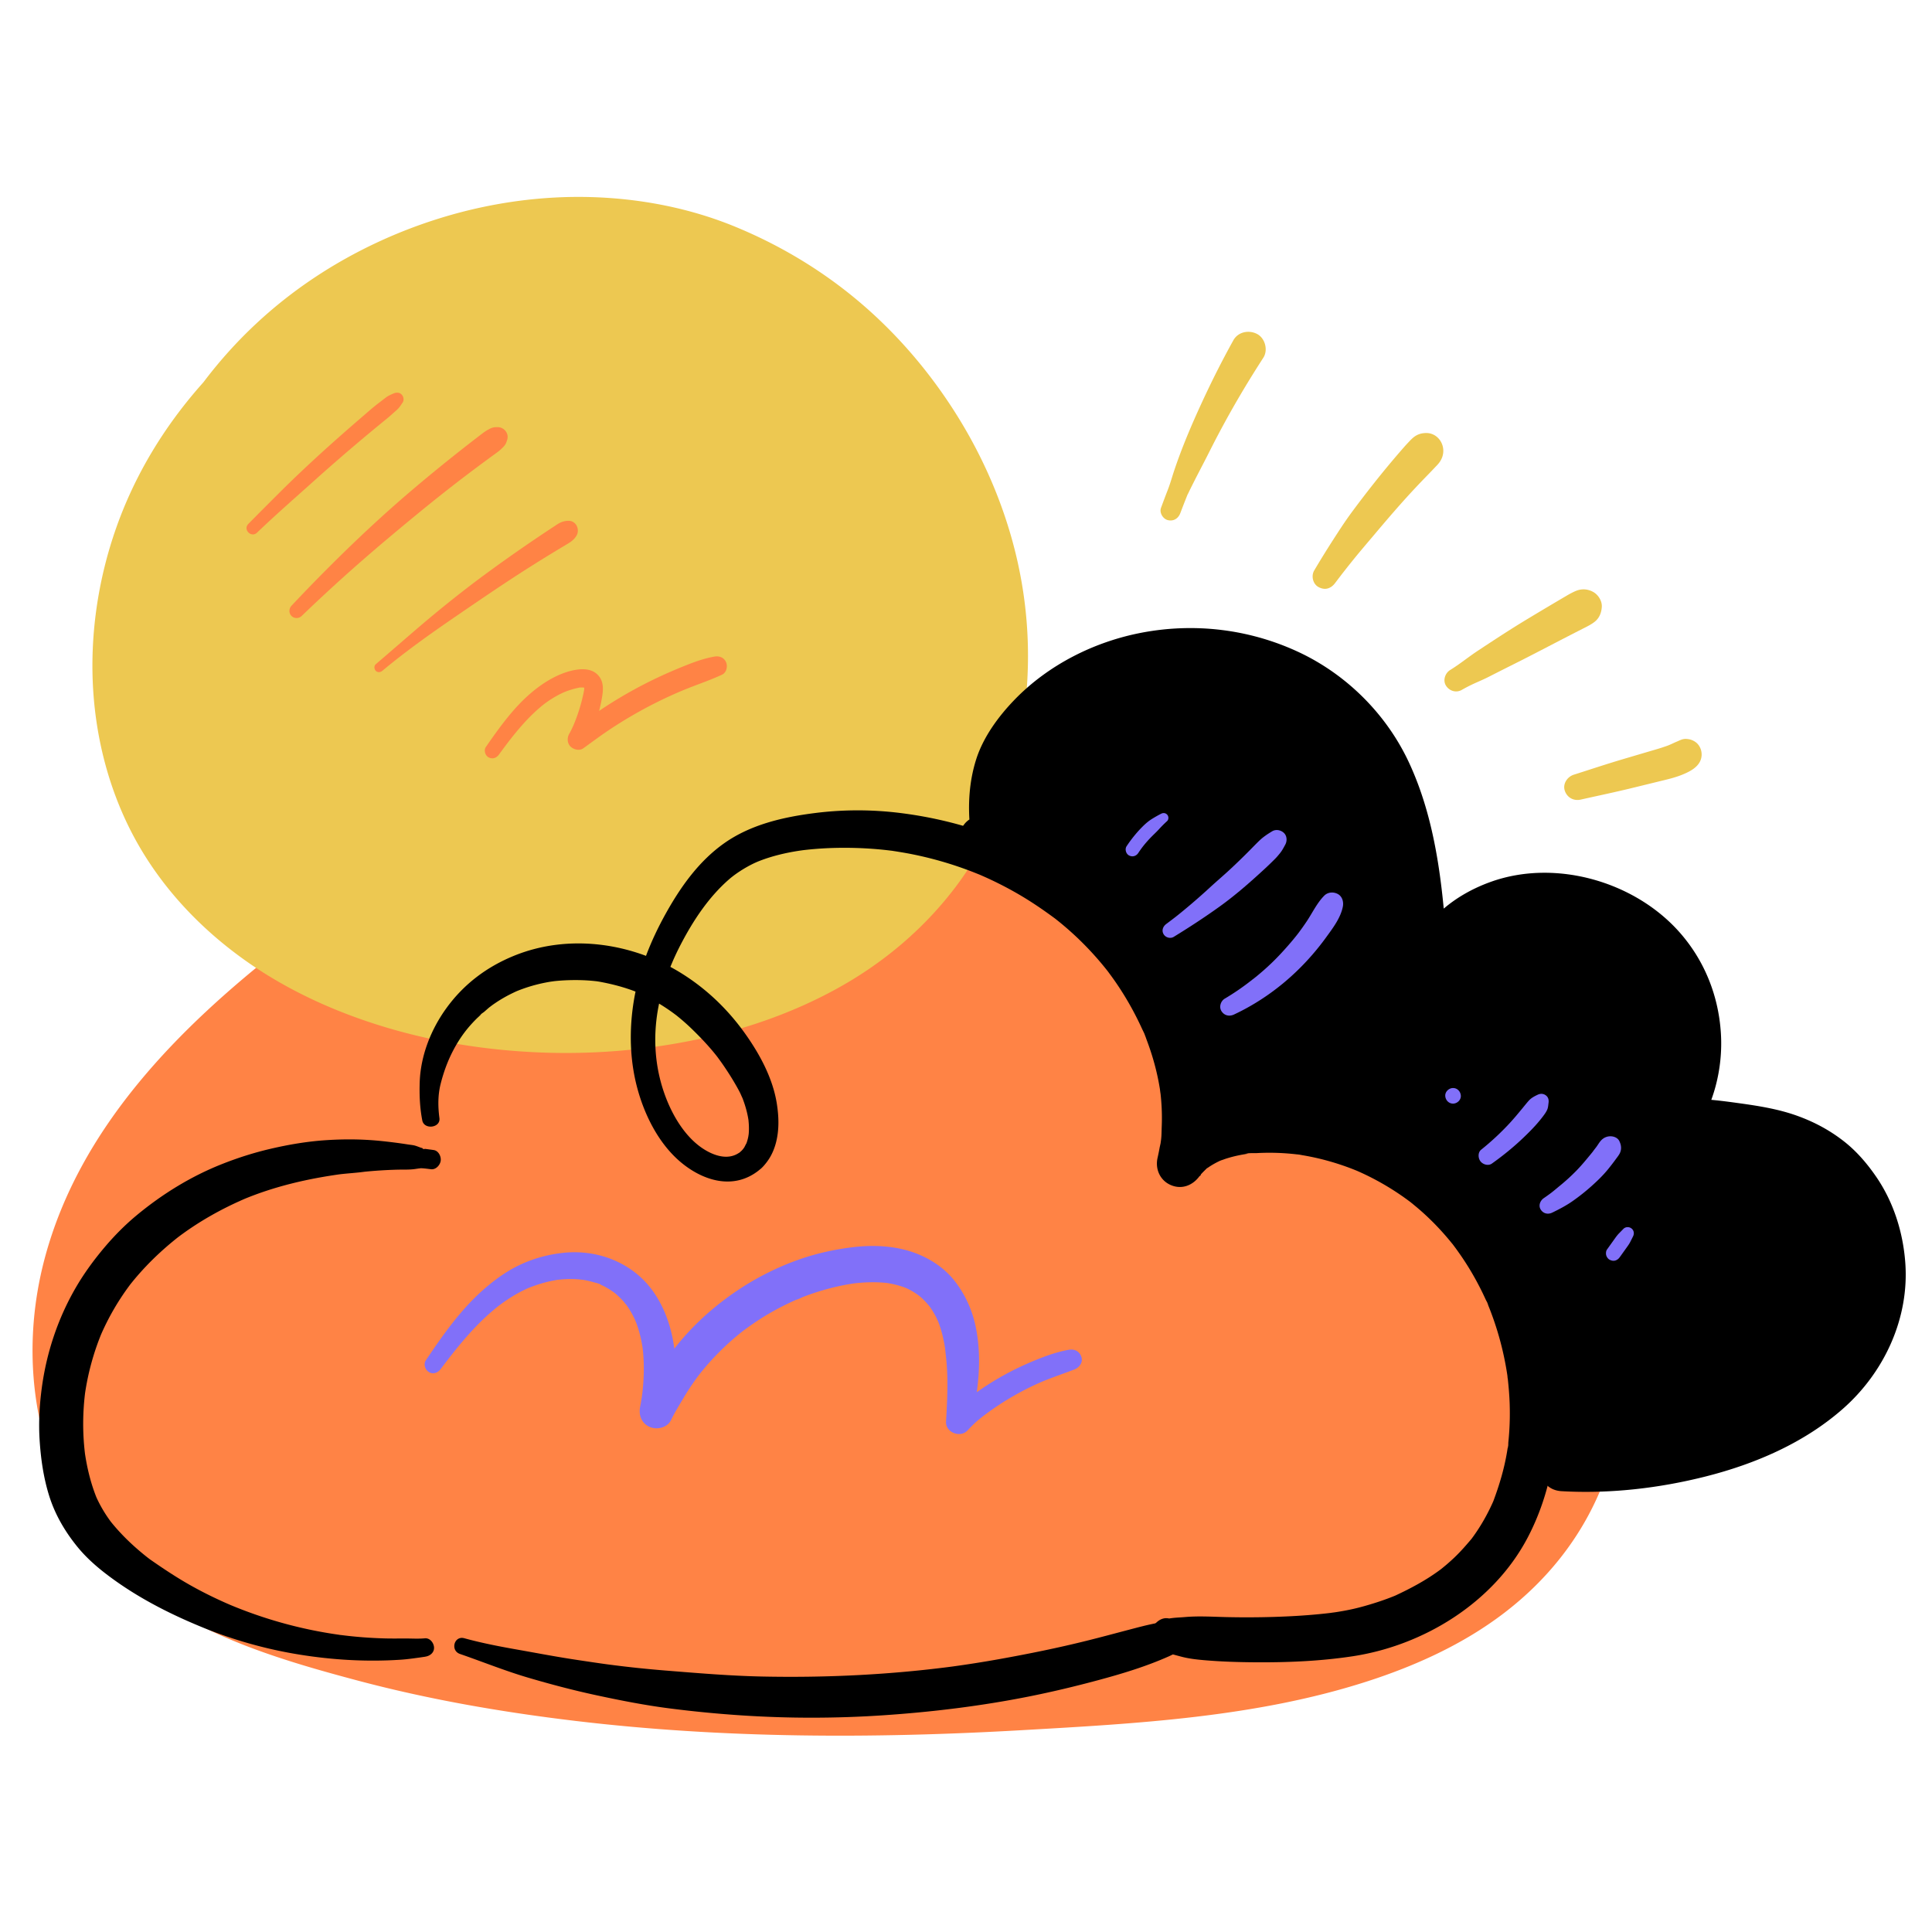 <?xml version="1.0" encoding="UTF-8"?><svg xmlns="http://www.w3.org/2000/svg" data-name="ARTWORK" viewBox="0 0 1000 1000"><g fill="#ff8345"><path d="M523.884 396.485C363.105 364.94 207.246 432.179 94.68 546.765c-34.505 35.124-61.125 79.552-68.037 128.302s7.99 101.765 44.633 134.653c23.395 20.998 53.594 32.647 83.61 41.989 140.464 43.714 297.452 42.033 442.673 29.097 86.263-7.684 197.676-30.853 226.586-126.767 6.662-22.103 7.42-45.489 8.128-68.563.673-21.901 1.289-44.254-5.021-65.236-12.328-40.991-48.547-69.671-83.968-93.704-53.293-36.158-113.595-69.239-177.909-65.871"/><path d="M525.021 392.363c-66.417-15.79-135.231-12.59-200.818 5.706-64.837 18.086-124.875 50.538-177.817 91.829C92.692 531.775 41.351 583.37 23.227 651.011c-8.658 32.311-8.76 66.91 1.225 98.947 10.154 32.578 30.223 60.571 58.67 79.569 30.213 20.178 66.699 30.906 101.478 40.187 37.144 9.912 75.106 16.478 113.259 21.031 76.559 9.136 153.984 9.185 230.874 4.803 59.667-3.401 121.254-6.719 178.555-25.142 25.292-8.132 50.015-19.308 71.209-35.502 22.089-16.878 39.383-38.371 50.078-64.108 6.919-16.651 10.238-34.274 11.881-52.174 1.801-19.624 2.47-39.675 2.067-59.377-.398-19.457-3.363-38.412-11.232-56.296-6.669-15.156-16.776-28.733-28.13-40.7-23.821-25.105-53.891-44.783-83.232-62.797-31.285-19.208-65.02-36.027-101.044-44.08-17.716-3.96-35.451-4.671-53.51-3.799-4.906.237-9.093 4.01-9.093 9.093 0 4.741 4.164 9.331 9.093 9.093 17.029-.822 34.259 1.958 50.796 5.831 16.789 3.932 33.121 9.786 48.772 16.995 31.737 14.618 61.762 33.654 89.93 54.261 24.093 17.626 48.324 39.317 59.7 67.191 6.753 16.546 8.219 34.258 8.201 51.957-.019 18.99-.467 38.237-2.511 57.125-.981 9.071-2.664 18.089-5.194 26.859a146 146 0 0 1-5.078 14.612c-.435 1.058-.675 1.593-1.512 3.406a137.3 137.3 0 0 1-14.434 24.31c-1.398 1.882-.629.879-2.103 2.696a142 142 0 0 1-3.168 3.768 148 148 0 0 1-13.095 13.232 160 160 0 0 1-6.742 5.69c-1.776 1.418-3.808 2.931-6.683 4.942-10.36 7.248-21.477 13.379-32.982 18.606-5.569 2.53-10.001 4.317-16.501 6.686a313 313 0 0 1-18.044 5.944c-12.522 3.72-25.251 6.722-38.075 9.197a513 513 0 0 1-19.119 3.306c-6.916 1.065-10.406 1.535-16.798 2.31-14.399 1.745-28.855 2.975-43.31 4.157-74.351 6.082-149.166 8.74-223.679 4.061-36.65-2.301-73.19-6.398-109.326-12.983-35.609-6.489-71.201-14.859-105.428-26.727-30.773-10.671-60.69-26.421-79.853-53.654-17.666-25.106-26.099-55.772-25.906-86.326.203-32.175 10.466-63.569 26.345-91.337 16.494-28.841 38.981-52.896 63.321-75.255 47.682-43.801 102.907-79.806 163.233-103.584 60.053-23.67 123.695-33.911 188.145-31.182 16.217.687 32.427 2.312 48.47 4.755 5.295.806 7.753-6.943 2.273-8.245Z"/></g><g fill="#edc851"><path d="M246.402 119.114c-65.82 19.743-126.773 61.044-161.25 120.487-34.476 59.443-39.017 137.632-3.425 196.415 41.837 69.096 128.565 99.183 209.339 99.574 75.891.367 157.452-25.188 200.131-87.942 18.996-27.931 28.963-61.466 31.134-95.175 6.621-102.809-65.839-205.338-164.961-233.416S142.781 140.274 94.5 231.283"/><path d="M245.121 114.468c-26.843 7.643-52.704 18.534-76.785 32.59-12.136 7.084-23.696 15.075-34.691 23.823-.622.495-1.257.979-1.862 1.496l-.265.215q1.11-.85-.301.236c-.45.348-.865.685-1.293 1.049a253 253 0 0 0-4.106 3.576 258 258 0 0 0-7.493 6.915 247 247 0 0 0-14.313 14.934c-19.147 21.743-34.165 46.463-43.827 73.814-9.586 27.133-13.852 56.548-11.877 85.279 2.001 29.106 10.435 57.923 25.674 82.891 13.918 22.804 32.918 41.936 54.803 57.136 21.567 14.979 45.99 25.871 71.098 33.382 25.581 7.652 52.303 11.799 78.963 12.92 26.964 1.134 54.146-1.003 80.588-6.421 26.137-5.356 51.784-14.285 75.099-27.336 23.482-13.145 44.15-30.709 60.338-52.225 18.558-24.665 29.954-54.625 34.603-85.023 4.223-27.615 3.344-55.421-2.722-82.707-5.647-25.4-15.716-49.967-29.117-72.253-13.369-22.233-30.144-42.639-49.654-59.755-19.972-17.52-42.7-31.446-67.245-41.575-23.652-9.761-49.28-14.685-74.822-15.416-25.216-.722-50.708 2.796-74.891 9.928-24.243 7.15-47.585 17.943-68.608 31.985-21.596 14.424-40.413 32.065-56.177 52.688-3.595 4.703-7.031 9.549-10.187 14.558-1.584 2.514-3.059 5.089-4.482 7.698a210 210 0 0 0-2.025 3.807c-.378.73-.761 1.46-1.123 2.198-.254.519-.47 1.009-.699 1.552-1.347 3.192.675-1.355-.398.662-2.042 3.835-1.093 9.217 2.981 11.37 3.852 2.035 9.188 1.116 11.37-2.981 2.833-5.321 6.339-10.349 9.695-15.352 1.711-2.55 3.447-5.08 5.254-7.564a215 215 0 0 1 2.563-3.448c1.243-1.637-.708.884.275-.365q.755-.963 1.517-1.922c7.516-9.416 15.83-18.189 24.779-26.254a262 262 0 0 1 13.845-11.656c1.836-1.437-1.043.786.286-.223q.856-.65 1.714-1.297a238 238 0 0 1 11.297-7.968 243 243 0 0 1 37.551-20.365l1.131-.487c1.129-.494-2.179.904-.245.102 2.75-1.14 5.514-2.243 8.302-3.289a244 244 0 0 1 17.224-5.743 240 240 0 0 1 26.638-6.171 233 233 0 0 1 7.28-1.135c1.607-.225.348.226-.34.044 1.078.286 3.136-.39 4.265-.516a229 229 0 0 1 13.752-1.12 223 223 0 0 1 18.07-.195 216 216 0 0 1 20.152 1.543c.404.05.811.118 1.216.155.04.004-1.993-.277-.938-.127 1.62.23 3.238.464 4.853.725q4.396.71 8.757 1.605c12.051 2.478 23.873 6.069 35.313 10.592 1.368.541 2.717 1.133 4.087 1.666-2.282-.888-.087-.028.438.201q1.302.567 2.596 1.152a215 215 0 0 1 8.251 3.944c5.532 2.79 10.889 5.931 16.134 9.227s10.314 6.906 15.282 10.616q.884.663 1.763 1.33c.384.29 1.317 1.088-.351-.278.244.2.499.388.747.582a233 233 0 0 1 10.923 9.085 241 241 0 0 1 28.722 30.246q.691.867 1.375 1.739c.2.255 1.058 1.359.256.324-.889-1.148.375.495.441.582a246 246 0 0 1 5.422 7.415 237 237 0 0 1 10.114 15.705 243 243 0 0 1 12.763 24.735q.514 1.156 1.016 2.317l.374.872c.507 1.164-.681-1.642-.197-.47.602 1.46 1.204 2.92 1.784 4.39 4.555 11.542 8.2 23.446 10.832 35.573a220 220 0 0 1 2.835 15.819c.044.312.081.626.131.937-.411-2.572-.123-.905-.049-.32a212 212 0 0 1 1.529 18.534 212 212 0 0 1-.905 29.16q-.286 2.87-.648 5.729c-.048.38-.083.766-.148 1.144.054-.319.292-2.047.025-.242-.15 1.015-.298 2.029-.458 3.043-2.357 14.919-6.313 29.604-12.01 43.6-.191.468-.364.964-.584 1.417.042-.087.65-1.5.21-.504-.361.818-.711 1.64-1.076 2.456q-1.251 2.797-2.598 5.55a171 171 0 0 1-5.201 9.811c-3.494 6.101-7.408 11.908-11.597 17.55-.305.411-1.132 1.345.308-.388-.205.246-.395.507-.593.759a168 168 0 0 1-4.68 5.69 169 169 0 0 1-6.223 6.842 175 175 0 0 1-13.695 12.793 182 182 0 0 1-3.44 2.817c-.579.463-1.164.918-1.746 1.377-1.002.791 1.428-1.082.407-.316-.424.318-.844.641-1.267.959a191 191 0 0 1-7.515 5.356 205 205 0 0 1-16.082 9.832 224 224 0 0 1-19.088 9.346l-1.189.512c-.233.1-1.273.549-.064.028 1.356-.584-.928.378-1.266.517q-1.202.49-2.409.968a250 250 0 0 1-9.144 3.411c-12.169 4.274-24.654 7.632-37.296 10.172a302 302 0 0 1-16.556 2.85l-.978.14c-.326.046-2.251.307-.704.101 1.361-.181.213-.029-.052.005q-.653.085-1.307.168-1.143.144-2.288.28-2.451.291-4.907.544-4.904.505-9.821.862a331 331 0 0 1-57.371-.833c-3.127-.319-6.242-.782-9.369-1.093 2.8.278-.138-.021-.725-.105a310 310 0 0 1-7.084-1.086c-12.628-2.082-25.134-4.928-37.395-8.604a273 273 0 0 1-18.071-6.104c-2.911-1.099-5.766-2.335-8.668-3.452 2.491.959-.198-.092-.709-.314q-.882-.383-1.761-.773a248 248 0 0 1-4.66-2.126c-11.297-5.3-22.195-11.472-32.45-18.588-2.5-1.735-4.941-3.543-7.376-5.367-1.011-.757 1.397 1.096.404.315l-.742-.58a189 189 0 0 1-5.589-4.565 184 184 0 0 1-13.484-12.648 176 176 0 0 1-11.166-12.777c-.191-.241-1.328-1.706-.434-.545.818 1.062-.541-.717-.8-1.063q-.665-.887-1.317-1.781a166 166 0 0 1-7.941-11.924 163 163 0 0 1-9.545-18.304c-.329-.742-.682-1.481-.974-2.239.102.264.774 1.882.135.304l-.394-.968q-.979-2.423-1.883-4.875a172 172 0 0 1-3.311-9.906 180 180 0 0 1-4.774-19.985q-.431-2.405-.8-4.82c-.122-.8-.297-1.612-.353-2.419.019.271.271 2.134.056.404q-.087-.693-.172-1.387c-.418-3.475-.76-6.96-1.004-10.452a199 199 0 0 1-.362-20.7 204 204 0 0 1 1.077-15.098q.152-1.401.323-2.801l.131-1.05q.066-.525.136-1.049l-.134 1.015c-.174-.554.274-1.905.356-2.447a203 203 0 0 1 1.305-7.663q.987-5.21 2.235-10.366a211 211 0 0 1 9.504-29.578c.309-.763.625-1.524.94-2.284-.819 1.972.339-.766.505-1.146a205 205 0 0 1 2.19-4.821c2.927-6.231 6.18-12.308 9.672-18.241a227 227 0 0 1 10.926-16.805q1.38-1.93 2.798-3.833c.473-.634.953-1.262 1.427-1.894.203-.27.954-1.237-.051.058q.417-.537.836-1.071a241 241 0 0 1 6.457-7.878c8.693-10.16 18.264-19.5 28.301-28.321a272 272 0 0 1 11.231-9.345c.233-.184 1.838-1.436.988-.779q1.22-.941 2.452-1.867a290 290 0 0 1 16.557-11.579c11.297-7.331 23.079-13.953 35.316-19.58 11.621-5.343 23.59-9.896 35.778-13.768 5.879-1.867 3.44-10.999-2.561-9.291Z"/></g><path d="M224.475 595.254a405 405 0 0 0-5.029-.675c1.013.129-.14.375-.922-.121.098.062.636.215.247-.088-.232-.18-.822-.29-1.082-.381-.994-.347-2.011-.796-3.028-1.06-1.089-.283-2.287-.372-3.399-.545a264 264 0 0 0-14.982-1.902c-9.109-.882-18.202-.925-27.335-.342-9.745.622-19.552 2.286-29.057 4.509-8.486 1.984-16.772 4.626-24.874 7.826-16.076 6.35-30.892 15.474-44.189 26.478-5.986 4.953-11.511 10.525-16.536 16.447-5.61 6.612-10.773 13.663-15.123 21.171-9.203 15.886-15.082 33.541-17.523 51.709-1.196 8.902-1.7 17.831-1.153 26.806.591 9.694 1.99 19.552 4.866 28.849 3.049 9.855 8.155 18.614 14.616 26.584 5.576 6.878 12.443 12.495 19.63 17.616 14.181 10.104 29.934 17.996 46.038 24.522 15.836 6.418 32.403 11.021 49.271 13.745 17.326 2.798 34.9 3.818 52.421 2.667 2.108-.139 4.198-.376 6.292-.651q1.965-.256 3.929-.535.746-.106 1.49-.219c.301-.045 1.842-.255.863-.161 2.47-.235 4.88-2.02 4.757-4.757-.106-2.376-2.104-5.009-4.757-4.757-3.426.325-6.962.07-10.403.085-3.404.015-6.803.056-10.207-.032a225 225 0 0 1-22.775-1.751c-.427-.055-1.833-.043-.032 0-.42-.01-.87-.119-1.286-.178a227 227 0 0 1-15.358-2.716 229 229 0 0 1-19.75-5.13 231 231 0 0 1-21.675-7.889l1.923.812c-7.586-3.211-15-6.814-22.169-10.875s-13.917-8.574-20.643-13.261l1.938 1.497c-1.401-1.109-2.834-2.175-4.248-3.267l1.966 1.519c-7.695-5.97-14.822-12.691-20.797-20.404l1.7 2.201c-3.503-4.572-6.452-9.505-8.723-14.801l1.137 2.694c-3.436-8.163-5.54-16.841-6.735-25.599l.408 3.035c-1.506-11.327-1.476-22.807.015-34.133l-.406 3.024a132.3 132.3 0 0 1 9.047-33.366l-1.143 2.708a129 129 0 0 1 16.723-28.622l-1.766 2.286c7.69-9.91 16.76-18.685 26.672-26.357l-2.256 1.743c11.364-8.748 23.887-15.758 37.082-21.341l-2.524 1.065c16.542-6.951 33.984-10.939 51.724-13.333l-2.402.323c5.043-.669 10.187-.84 15.2-1.657l-2.224.299a231 231 0 0 1 17.648-1.145c3.246-.085 6.534.11 9.739-.412.36-.059.723-.104 1.084-.154.166-.023 1.369-.259.578-.08s.584-.077.634-.081c.324-.026.599-.016.923.004 1.537.094 3.077.316 4.606.495 2.488.292 4.668-2.151 4.968-4.386s-1.131-5.198-3.623-5.55Zm13.596 260.825c11.672 4.028 23.164 8.689 35.011 12.188 11.7 3.456 23.493 6.577 35.419 9.148 12.614 2.72 25.358 5.228 38.162 6.864a608 608 0 0 0 36.863 3.582 552 552 0 0 0 73.617-.029c25.194-1.694 50.461-4.763 75.236-9.689 12.085-2.403 24.089-5.277 35.986-8.476 12.515-3.365 24.883-7.106 36.735-12.391 2.751-1.227 5.206-2.786 7.647-4.537 2.598-1.863 4.473-5.059 3.404-8.365-.98-3.027-3.802-5.567-7.142-5.438-.848.033-1.699.046-2.547.094-.674.038-4.209.478-2.388.245 1.714-.219-1.335.164-2.161.283-1.9.274-3.76.643-5.637 1.041-3.849.816-7.621 1.822-11.426 2.82-7.481 1.963-14.95 3.984-22.456 5.851-14.803 3.682-29.752 6.715-44.763 9.414a607 607 0 0 1-25.905 4.074l2.893-.389c-33.223 4.462-66.829 6.101-100.338 5.393-16.721-.354-33.296-1.775-49.955-3.105a576 576 0 0 1-27.964-2.934l-1.327-.173c-.072-.009-2.254-.305-.868-.114s-.811-.113-.88-.122a614 614 0 0 1-4.68-.666c-4.233-.619-8.466-1.245-12.693-1.902-9.342-1.453-18.624-3.231-27.932-4.873s-18.559-3.419-27.671-5.924c-5.281-1.452-7.326 6.374-2.241 8.129Z"/><path d="M227.447 578.739c-.78-5.934-.844-11.844.615-17.667 1.416-5.652 3.421-11.283 6.017-16.411 2.783-5.496 5.926-10.151 9.75-14.402a73 73 0 0 1 2.902-3.045c.595-.59 1.255-1.138 1.827-1.748l.623-.569q-1.418.852 1.306-1.077c1.075-.907 2.094-1.871 3.198-2.747-1.153.915 1.025-.753 1.002-.737q1.022-.737 2.07-1.436a71.5 71.5 0 0 1 8.484-4.838c1.501-.728 2.197-1.043 2.927-1.329a85 85 0 0 1 5.14-1.838 81 81 0 0 1 9.283-2.357q1.124-.217 2.253-.403c.121-.02 3.102-.411 1.164-.186a93 93 0 0 1 5.461-.482c3.199-.18 6.431-.232 9.634-.132a90 90 0 0 1 8.713.694q-1.535-.201.19.051c6.683 1.213 13.139 2.878 19.47 5.367 1.819.715.538.224.159.058q1.205.525 2.395 1.082a97 97 0 0 1 3.919 1.946 100 100 0 0 1 9.014 5.358q1.818 1.214 3.586 2.503c.163.119 2.471 1.866.819.585q.69.537 1.37 1.089a110 110 0 0 1 7.85 6.991c4.594 4.497 9.04 9.203 12.963 14.303-.243-.315-.952-1.28.132.202.521.713 1.047 1.422 1.559 2.141a150 150 0 0 1 2.492 3.638c1.872 2.8 3.656 5.674 5.323 8.602a75 75 0 0 1 2.052 3.801c.244.492 1.588 3.618.934 1.963 1.006 2.544 1.871 5.136 2.519 7.796q.525 2.153.863 4.343c-.221-1.43-.023-.185 0 .098.057.723.132 1.441.169 2.166.06 1.177.071 2.358.018 3.535a36 36 0 0 1-.156 2.06c.166-1.582-.083.368-.154.711a24 24 0 0 1-1.098 3.777c.492-1.273-.755 1.355-.997 1.738.048-.076-1.15 1.58-.569.855.59-.736-.799.832-.725.756-.052.053-1.602 1.386-.627.651-.537.404-1.141.763-1.727 1.089-4.327 2.41-9.444 1.526-14.084-.705-11.139-5.355-18.716-17.62-22.946-28.805-4.77-12.612-6.297-25.973-4.824-39.354 1.527-13.878 6.331-27.47 12.766-39.797 6.426-12.309 14.32-24.242 24.806-33.413 4.277-3.741 10.724-7.608 15.726-9.559 6.731-2.625 13.806-4.28 20.939-5.358.314-.047 2.38-.326 1.002-.149q1.463-.186 2.93-.339a179 179 0 0 1 15.111-.944c6.907-.138 13.842.076 20.726.655q2.822.237 5.636.56c.625.072 1.25.15 1.875.225 3.096.372-2.004-.33 1.069.147 3.414.529 6.818 1.089 10.205 1.774a189 189 0 0 1 29.865 8.649c1.471.561 2.929 1.152 4.391 1.736 2.907 1.161-1.934-.877.92.387.861.381 1.725.755 2.583 1.143 6.297 2.843 12.436 6.034 18.376 9.562s11.649 7.454 17.222 11.563c2.534 1.868-1.749-1.427.703.539.455.365.914.725 1.369 1.091a160 160 0 0 1 11.176 9.925 162 162 0 0 1 13.09 14.406c.463.576.917 1.159 1.377 1.737 1.135 1.428-1.642-2.236.064.101.87 1.191 1.755 2.37 2.608 3.573a157 157 0 0 1 5.84 8.853 161 161 0 0 1 9.071 17.091c.368.805 2.376 4.817.89 1.964.66 1.267 1.097 2.719 1.602 4.058a134 134 0 0 1 3.299 9.892 128 128 0 0 1 2.133 8.381 124 124 0 0 1 1.283 6.775c.058.359.443 3.826.279 1.817-.169-2.064.073.761.096.972a116 116 0 0 1 .538 6.851c.159 3.291.172 6.589.037 9.882-.119 2.871-.027 6.224-.754 9.026.884-3.407-.197 1.07-.355 1.963a113 113 0 0 1-1.045 5.13c-1.324 5.867 1.308 11.758 6.936 14.133 5.77 2.435 11.483.045 14.96-4.902.752-1.07.814-.284-.395.437.277-.165.577-.692.792-.938a32 32 0 0 1 1.967-2.06c.36-.344 2.418-2.519 1.241-1.183-.93 1.056-.339.237.078-.047.561-.382 1.113-.774 1.685-1.14a42 42 0 0 1 4.664-2.579c.386-.183 1.054-.588 1.508-.684.011-.002-2.235.853-.938.424 1.06-.351 2.097-.769 3.163-1.107a64 64 0 0 1 5.717-1.515q1.451-.315 2.914-.572c.557-.098 1.116-.183 1.674-.274 1.714-.28-.202-.191-.676.085 1.235-.72 4.514-.437 5.935-.517q3.462-.193 6.929-.185c4.307.01 8.612.252 12.894.717.611.066 1.221.147 1.833.213 1.408.15-.853-.124-.911-.127 1.061.055 2.142.32 3.19.496q3.413.575 6.791 1.332c4.357.979 8.663 2.182 12.898 3.598q2.852.952 5.658 2.031c1.008.388 2.005.8 3.009 1.2 1.615.643-1.899-.859-.322-.129.56.259 1.13.498 1.692.752a136.7 136.7 0 0 1 25.474 15.054c2.415 1.806-.806-.695.859.662 1.796 1.463 3.582 2.932 5.317 4.468a134 134 0 0 1 9.584 9.384 141 141 0 0 1 6.042 6.986c.366.453.83.946 1.152 1.443-.497-.766-1.03-1.364-.195-.251 2.677 3.573 5.215 7.241 7.571 11.035s4.54 7.695 6.549 11.684q1.352 2.686 2.597 5.421c.375.824 1.189 2.04 1.312 2.961-.04-.302-1.007-2.471-.144-.327.231.572.464 1.144.691 1.718a158.2 158.2 0 0 1 8.833 31.623q.273 1.599.513 3.202c.036.239.216 1.823.263 1.834-.178-.042-.3-2.518-.078-.461.484 4.472.879 8.939 1.026 13.436.149 4.562.093 9.132-.181 13.689q-.184 3.069-.502 6.127c-.08.774.033 2.577-.38 3.287.12-.206.426-2.834.043-.413-.098.622-.191 1.245-.292 1.866-1.453 8.881-3.976 17.351-7.123 25.762-.614 1.64.861-1.905.138-.311-.193.425-.374.856-.566 1.282q-.671 1.49-1.389 2.959a102 102 0 0 1-3.284 6.184 97 97 0 0 1-3.455 5.556 98 98 0 0 1-1.872 2.692c-.274.381-.555.757-.831 1.136-1.355 1.864.848-.99-.083.11-2.741 3.237-5.49 6.408-8.556 9.349a102 102 0 0 1-4.703 4.238c-.806.682-1.628 1.345-2.447 2.011-.212.172-1.445 1.095-.199.163 1.431-1.069-.656.473-.943.683-7.038 5.134-14.603 9.155-22.474 12.834-1.572.735 1.994-.8.384-.152-.424.17-.845.347-1.268.518q-1.484.595-2.981 1.154a135 135 0 0 1-6.473 2.235c-3.754 1.19-7.546 2.288-11.387 3.164-3.108.709-6.25 1.269-9.402 1.748-.823.125-1.661.2-2.477.358-.107.021 2.731-.338 1.369-.187-.493.055-.985.125-1.478.185q-2.856.346-5.719.624c-7.802.762-15.635 1.201-23.469 1.441-8.012.246-16.03.278-24.044.108-7.362-.156-14.751-.675-22.083-.028-4.114.363-8.328.24-12.133 1.963l4.407-1.192q-.591-.073-1.182-.15c-4.549-.583-8.924 4.432-8.732 8.732.234 5.229 3.858 8.107 8.732 8.732l1.182.15-6.174-2.557c3.474 2.727 7.618 3.623 11.816 4.754 4.41 1.189 8.866 1.627 13.407 1.995 8.18.664 16.379.912 24.585.978 16.976.135 33.989-.555 50.792-3.089 36.965-5.575 72.986-27.776 90.649-61.278 18.682-35.435 19.066-79.216 6.691-116.765-12.413-37.662-37.951-70.676-73.22-89.443-17.871-9.509-37.386-15.27-57.57-16.826-18.099-1.395-39.504.274-54.549 11.514-4.632 3.46-8.286 7.164-11.617 11.917l21.896 9.231c13.453-59.989-20.519-119.525-69.265-152.848-25.709-17.575-55.85-28.059-86.63-31.951-14.851-1.878-29.816-1.9-44.665-.009-16.339 2.081-33.106 5.924-46.789 15.575-13.058 9.21-22.445 22.366-30.159 36.171-7.859 14.063-14.018 29.302-16.652 45.253-2.482 15.031-2.193 30.614 1.77 45.38 3.789 14.116 11.192 28.879 22.579 38.388 11.563 9.657 27.179 14.381 40.064 4.366-1.263.982 1.168-.918 1.514-1.237q.706-.652 1.336-1.375a30.6 30.6 0 0 0 2.797-3.713c1.656-2.616 2.853-5.648 3.591-8.65 1.602-6.524 1.369-13.196.329-19.78-2.054-13.011-8.705-25.359-16.24-35.997-8.813-12.441-19.615-22.916-32.528-31.081-25.676-16.235-58.825-21.043-87.291-9.429-14.052 5.733-25.842 14.594-34.801 26.87-8.218 11.262-13.569 24.927-13.991 38.847-.198 6.532.098 13.078 1.347 19.504.957 4.923 9.538 3.873 8.871-1.201Z"/><path d="M508.213 438.211c-11.942-61.4 49.804-102.63 104.78-103.576 46.18-.794 88.389 23.672 107.737 65.918a130 130 0 0 1 4.988 12.582c9.363 27.767 11.61 57.351 13.744 86.576 5.572-21.188 27.691-34.525 49.43-37.246 29.78-3.727 61.451 9.673 78.315 34.5s17.325 60.141-.064 84.602c3.46-4.868 38.197 1.185 43.971 2.254 14.99 2.777 29.606 8.365 40.651 19.212 24.284 23.851 30.043 61.205 14.864 91.587-25.924 51.887-105.951 68.623-158.369 66.038 5.602-34.253-1.66-70.105-18.21-100.613s-42.063-55.748-71.606-73.965c-29.231-18.025-67.482-29.057-97.334-12.081 6.023-8.083 6.741-19.162 4.278-28.936s-7.738-18.568-12.944-27.199c-8.674-14.383-17.457-28.909-29.202-40.916-20.592-21.053-48.635-32.792-75.87-43.997"/><path d="M512.627 436.994c-1.941-11.676-.756-21.944 3.53-32.918.139-.357.284-.711.426-1.066-.03.075-.449 1.036-.138.323.262-.601.527-1.199.804-1.794.595-1.28 1.291-2.498 1.94-3.736 1.27-2.423 2.408-4.884 3.822-7.236s2.959-4.609 4.588-6.814c1.175-1.591-.557.658.331-.43.419-.513.831-1.031 1.256-1.539a89 89 0 0 1 2.817-3.213c1.881-2.044 3.856-4 5.91-5.87a99 99 0 0 1 4.63-3.964l.913-.727c.844-.674.013-.108-.324.249 1.892-2.004 4.885-3.544 7.196-5.024a116 116 0 0 1 7.125-4.211 123 123 0 0 1 9.647-4.714c.149-.065.871-.477 1.101-.474.041 0-1.768.715-.809.347 1.394-.534 2.778-1.09 4.168-1.635a127 127 0 0 1 16.544-5.18 128 128 0 0 1 10.503-2.069c.752-.115 3.305-.159.401-.074 1.452-.043 2.935-.351 4.384-.485a121 121 0 0 1 18-.296 123 123 0 0 1 6.968.593c.722.082 3.482.63.693.07 3.112.625 6.264 1.007 9.37 1.696a119 119 0 0 1 17.991 5.509c.699.277 1.389.584 2.092.851.033.013-1.914-.836-.904-.375.39.178.785.344 1.177.519a115 115 0 0 1 12.494 6.544 113 113 0 0 1 7.741 5.13c.606.439 1.198.895 1.804 1.334.905.656-.826-.649-.792-.621.328.271.673.526 1.006.792q1.88 1.498 3.694 3.075a116 116 0 0 1 13.088 13.347q.728.875 1.438 1.766l.606.768c.844 1.059-1.214-1.624-.415-.529.967 1.325 1.946 2.638 2.875 3.991a112 112 0 0 1 5.092 8.143 114 114 0 0 1 4.446 8.692c.412.897.802 1.804 1.203 2.706.481 1.081-.159-.404-.213-.505.254.477.433 1.061.635 1.569q1.17 2.95 2.196 5.955c2.686 7.862 4.792 15.919 6.482 24.051a270 270 0 0 1 2.244 12.268q.476 2.977.895 5.964c.08.569.163 1.138.236 1.708-.015-.114-.231-1.794-.083-.587.14 1.142.291 2.283.429 3.425 1.002 8.293 1.751 16.617 2.473 24.939.361 4.158.699 8.319 1.036 12.479.408 5.04 3.522 9.192 8.733 9.892 4.855.652 9.766-2.334 11.051-7.215.22-.835.452-1.665.719-2.486q.198-.61.416-1.215c.196-.543 1.092-1.651.192-.587-.851 1.005-.106.25.13-.263q.267-.578.55-1.146.637-1.277 1.359-2.508a43 43 0 0 1 2.062-3.188l.37-.514q.76-1.016-.011-.005l-.388.504q.296-.374.602-.74.406-.49.826-.969a49 49 0 0 1 1.953-2.106 54 54 0 0 1 4.025-3.688c1.872-1.549-1.403.992.564-.455q1.182-.87 2.405-1.68c1.547-1.024 3.139-2.001 4.78-2.867a65 65 0 0 1 3.561-1.731c1.301-.585.756-.166-.212.073 1.776-.438 3.533-1.361 5.287-1.92q2.679-.855 5.416-1.494c2.737-.639 3.649-.735 5.486-1.056 1.344-.235-2.05.234-.698.088.447-.048.892-.105 1.339-.152a78 78 0 0 1 3.055-.262 82 82 0 0 1 11.58.064q1.36.104 2.718.251c.246.027 2.456.123.693.069-1.531-.047-.071-.004.349.06a85.4 85.4 0 0 1 16.81 4.368c.555.207 2.21.536 2.544.992l-1.188-.507q.47.2.937.407.622.275 1.242.559a85 85 0 0 1 5.171 2.594c3.396 1.852 6.593 3.968 9.738 6.213 1.529 1.092-.359-.363-.489-.398.414.109.982.778 1.324 1.057a80 80 0 0 1 2.072 1.748 76.5 76.5 0 0 1 8.093 8.2c.587.692 1.151 1.399 1.721 2.105.88 1.09-1.226-1.671-.418-.526.327.463.672.913.999 1.375a71.4 71.4 0 0 1 6.589 11.414l.289.635q.558 1.278.014-.007l-.269-.644q.201.482.393.967.258.647.505 1.298c.699 1.848 1.309 3.724 1.876 5.616s1.06 3.809 1.481 5.74c.405 1.858.43 4.057 1.043 5.838-.82-2.385-.199-1.493-.087-.462a78 78 0 0 1 .393 5.217q.139 3.31-.001 6.621c-.14 3.311-.39 4.388-.559 6.588.017-.218.425-2.699.095-.827-.101.57-.186 1.143-.288 1.713a74 74 0 0 1-2.439 9.752 70 70 0 0 1-1.149 3.268c-.164.432-.336.86-.504 1.291-.723 1.852.736-1.605.156-.371-1.931 4.11-4.06 8.036-6.68 11.755-3.132 4.445-1.166 11.012 2.812 14.085 3.877 2.995 10.98 3.434 14.337-.854.657-.839 1.561-.782-1.592 1.138.465-.284 1.518-.707-.573.18-2.327.987 0 .202.695.007 1.066-.299-3.436.328-1.318.179.415-.029.829-.07 1.244-.094a49 49 0 0 1 3.196-.068c4.861.037 9.722.524 14.545 1.099 1.101.132 5.612.753 1.357.154 1.28.18 2.56.355 3.839.544q3.162.467 6.316.991c4.098.68 8.189 1.409 12.223 2.411 3.633.903 7.221 1.996 10.721 3.325.771.292 3.379 1.772.829.293.736.427 1.606.712 2.373 1.077a71 71 0 0 1 5.266 2.769 65 65 0 0 1 4.398 2.797c.702.488 1.381 1.1 2.116 1.536-2.027-1.201-1.004-.803-.465-.329.471.414.96.807 1.43 1.222 2.673 2.359 5.132 4.965 7.411 7.705.514.618.997 1.261 1.513 1.877-2.104-2.512-.115-.097.309.5a77 77 0 0 1 2.819 4.261c1.835 2.984 3.426 6.09 4.874 9.278.815 1.796-.97-2.431.04.116a79 79 0 0 1 2.491 7.308c.929 3.236 1.584 6.511 2.158 9.825.348 2.01-.298-2.579-.001-.02a80 80 0 0 1 .518 7.699c.064 3.37-.09 6.739-.45 10.09-.048.448-.102.895-.148 1.343-.199 1.935.101-.869.145-1.029-.205.749-.239 1.574-.373 2.342a79.4 79.4 0 0 1-4.206 15.115c-.167.429-.345.854-.511 1.283-.453 1.17.518-1.206.48-1.134-.429.811-.756 1.699-1.151 2.528a79 79 0 0 1-2.03 3.966 82 82 0 0 1-4.517 7.297c-.736 1.061-1.539 2.073-2.28 3.129.026-.037 1.87-2.353.762-.997-.175.214-.346.433-.52.648a94 94 0 0 1-1.597 1.917 94 94 0 0 1-5.718 6.09 104 104 0 0 1-6.279 5.639q-.873.723-1.762 1.429c-.223.177-.45.348-.67.528-1.067.867 2.066-1.539.948-.737-1.163.835-2.297 1.708-3.469 2.531-4.848 3.406-9.942 6.459-15.192 9.202a160 160 0 0 1-9.925 4.755c-.762.334-3.519 1.397-.047.038-1.496.586-2.972 1.22-4.471 1.8a202 202 0 0 1-17.264 5.788 232 232 0 0 1-17.722 4.331 251 251 0 0 1-13.331 2.342c-.687.102-1.375.197-2.063.297-1.826.266 1.173-.153 1.237-.163-.487.074-.979.128-1.468.191-11.286 1.434-22.63 2.062-34.003 2.023a220 220 0 0 1-7.743-.166l10.776 14.146c6.81-45.035-5.275-91.437-31.919-128.267-12.689-17.541-28.001-32.626-45.249-45.659-16.829-12.717-35.354-23.418-55.652-29.504-23.186-6.952-48.731-7.121-70.273 4.96l14.006 14.006c8.622-11.916 8.544-28.5 3.796-41.897-4.819-13.598-13.024-26.016-20.708-38.137s-16.259-23.995-26.884-33.759c-10.027-9.214-21.471-16.843-33.456-23.259-13.729-7.349-28.17-13.289-42.555-19.208-2.325-.957-5.963-.158-8.027 1.05-2.161 1.265-4.222 3.742-4.788 6.226-1.381 6.065 1.864 10.588 7.276 12.815 2.85 1.173 5.701 2.341 8.545 3.527l2.138.894c2.447 1.023-2.076-.89.363.154 1.66.711 3.321 1.419 4.975 2.142 5.667 2.474 11.289 5.057 16.811 7.842 5.484 2.765 10.871 5.729 16.084 8.979a156 156 0 0 1 7.628 5.066c1.22.865 2.579 1.696 3.686 2.703-1.663-1.513-.706-.556-.287-.221.794.635 1.589 1.266 2.373 1.913a117 117 0 0 1 13.954 13.638q1.324 1.534 2.602 3.106c.506.622 1.062 1.24 1.517 1.9-1.433-2.08.113.153.362.483a197 197 0 0 1 6.103 8.618c3.631 5.41 7.04 10.964 10.416 16.535s6.856 11.168 9.744 17.044q.54 1.099 1.051 2.212.339.74.663 1.489-.757-1.807-.103-.196c.651 1.788 1.313 3.56 1.837 5.392.483 1.69.823 3.393 1.169 5.114.477 2.372-.131-1.763-.02-.208.061.847.159 1.689.2 2.538.08 1.701-.027 3.373-.085 5.071-.084 2.478.491-2.293.011.133-.185.938-.352 1.874-.591 2.801a31 31 0 0 1-1.088 3.387q.884-2.024.185-.492c-.8 1.48-1.587 2.906-2.576 4.273-2.535 3.506-1.498 9.561 1.601 12.405 3.403 3.124 8.306 3.9 12.405 1.601a67 67 0 0 1 3.254-1.722q.656-.323 1.319-.629c.143-.066 2.352-1.008.774-.361s.644-.239.791-.295q.674-.256 1.354-.498a64 64 0 0 1 4.11-1.303 67 67 0 0 1 6.283-1.437c.47-.084.943-.152 1.413-.238 2.465-.451-2.378.224.117-.024 1.193-.118 2.383-.248 3.579-.33 4.714-.323 9.456-.2 14.156.277.61.062 1.218.137 1.828.203.747.082 1.611-.17-.533-.075 1.121-.05 2.556.397 3.658.598 2.45.446 4.885.98 7.299 1.592a127 127 0 0 1 13.685 4.335c1.185.449 2.359.922 3.535 1.394 1.736.696-.066-.052-.351-.154.592.212 1.167.505 1.742.76a154 154 0 0 1 7.194 3.422c8.58 4.357 16.743 9.523 24.557 15.13.914.656 1.817 1.328 2.728 1.989 2.265 1.644-2.598-2.035.752.554s-1.46-1.169.735.571a259 259 0 0 1 5.822 4.723 210 210 0 0 1 10.584 9.526 202 202 0 0 1 10.394 10.786 194 194 0 0 1 7.705 9.168c.459.582 1.374 2.404.174.214 1.043 1.902 2.725 3.641 3.991 5.414a183 183 0 0 1 4.424 6.484 177 177 0 0 1 7.456 12.538c2.402 4.45 4.913 9.07 6.671 13.821-.867-2.343-.232-.543.008.045a167 167 0 0 1 4.668 12.922 165 165 0 0 1 4.349 16.81c.589 2.903 1.063 5.82 1.524 8.745.417 2.643-.205-1.781-.005-.081.11.934.23 1.866.332 2.801.146 1.335.278 2.672.386 4.01.475 5.88.553 11.808.306 17.701a145 145 0 0 1-.814 10.443c-.063.552-.288 3.375-.006.243-.144 1.594-.474 3.201-.741 4.777-1.257 7.397 2.997 13.701 10.776 14.146 24.917 1.427 50.479-1.508 74.642-7.626 25.681-6.502 50.936-17.38 70.979-35.016 21.471-18.893 34.478-46.984 32.28-75.816-1.199-15.731-6.099-31.266-15.076-44.329-4.676-6.804-10.124-13.167-16.64-18.27-7.375-5.775-15.317-10.022-24.134-13.211-9.842-3.56-20.269-5.183-30.601-6.608-6.037-.833-12.089-1.631-18.176-2.007-4.865-.3-10.016-.428-14.78.769-2.486.625-5.704 2.036-7.331 4.125l17.149 13.232c10.487-14.959 15.29-34.044 14.164-52.205-1.201-19.363-8.402-37.522-21.228-52.124-23.227-26.443-64.19-38.256-97.625-26.392-19.166 6.801-36.461 20.436-42.132 40.676l19.784 2.678c-2.311-35.463-5.034-72.284-20.215-104.962-11.655-25.088-32.418-45.769-57.508-57.4-25.28-11.718-53.512-15.086-80.87-9.871-24.53 4.676-48.234 16.59-65.698 34.593-8.404 8.663-16.328 19.439-19.997 31.061-3.706 11.741-4.352 23.987-3.058 36.178a97 97 0 0 0 1.612 10.117c.52 2.417 3.344 3.825 5.63 3.196 2.588-.711 3.603-3.182 3.196-5.63Z"/><path fill="#8170f9" d="M228.115 708.591c7.872-10.442 16.302-21.046 26.412-29.749a93 93 0 0 1 3.837-3.145c-.733.566.008-.001.135-.095.368-.27.732-.545 1.1-.813a89 89 0 0 1 2.239-1.577c2.759-1.878 5.628-3.607 8.61-5.108a63 63 0 0 1 1.839-.888c.387-.179.782-.345 1.168-.526.935-.44-1.417.551.123-.054a85 85 0 0 1 4.328-1.576c3.012-.999 6.072-1.815 9.197-2.371.752-.134 1.519-.287 2.28-.362-.201.02-1.541.177-.284.051.338-.034.675-.073 1.013-.105a56 56 0 0 1 5.065-.252 53 53 0 0 1 4.282.157c.712.056 1.534.267 2.248.225-.18.01-1.659-.257-.388-.045.491.082.982.16 1.471.252q2.197.412 4.344 1.038c1.233.361 3.166.708 4.211 1.474-1.256-.921-.72-.304-.144-.038q.563.259 1.117.536.89.445 1.756.933c1.392.786 2.691 1.684 4.001 2.595.905.629-1.421-1.179-.212-.166.233.195.471.384.704.579q.693.584 1.359 1.198a40 40 0 0 1 3.116 3.212c.373.429.702 1.01 1.137 1.367-1.254-1.029-.701-.925-.25-.314q.262.355.517.716a45 45 0 0 1 2.255 3.538 48 48 0 0 1 1.839 3.548c.126.27.246.542.371.812.538 1.17-.227-.536-.26-.64.224.704.559 1.389.814 2.085a61 61 0 0 1 2.323 8.08c.344 1.588.62 3.187.866 4.793.08.526.145 1.556-.1-.776.049.464.114.928.166 1.392q.129 1.167.223 2.336c.262 3.23.342 6.474.27 9.714a112 112 0 0 1-.656 9.752c-.087.786-.204 1.57-.284 2.356.299-2.958.027-.248-.088.501a132 132 0 0 1-.879 5.04c-.837 4.332.861 8.564 5.076 10.342 3.73 1.574 9.059.361 10.947-3.587 1.839-3.846 4.098-7.446 6.258-11.113a129 129 0 0 1 6.873-10.46c.579-.794 1.173-1.576 1.763-2.362.594-.791-.763 1.026-.701.905.104-.202.313-.401.454-.579q.607-.771 1.227-1.533a134.5 134.5 0 0 1 17.714-18.017 137 137 0 0 1 3.431-2.797l.581-.455c.904-.715-1.658 1.259-.735.57 3.416-2.551 6.889-5.002 10.509-7.258a135 135 0 0 1 10.926-6.124 153 153 0 0 1 7.117-3.329l.676-.292c.834-.367-1.162.462-1.139.479.247.179 2.755-1.116 3.189-1.284 8.963-3.474 18.335-5.985 27.865-7.276l-2.501.336c6.558-.851 13.189-1.063 19.756-.186l-2.487-.334c3.634.52 7.217 1.359 10.651 2.671.324.124.643.264.967.383-2.648-.971-.915-.38-.321-.099q1.062.501 2.091 1.066c1.582.867 3.036 1.879 4.512 2.909-2.601-1.815-.401-.295.201.226q.83.717 1.616 1.483a43 43 0 0 1 3.212 3.49c.181.219.35.451.536.665-1.791-2.065-.94-1.251-.538-.672.366.526.742 1.044 1.095 1.579a43 43 0 0 1 2.362 4.059q.489.954.934 1.931c.118.259.224.53.35.786-1.271-2.584-.502-1.202-.247-.555a55 55 0 0 1 1.502 4.342c.883 2.931 1.539 5.928 2.02 8.95.048.3.09.601.138.9.279 1.745-.278-2.271-.064-.507.092.765.181 1.53.258 2.297.156 1.551.348 3.098.489 4.65.299 3.296.449 6.604.491 9.913.09 7.139-.266 14.312-.692 21.437-.336 5.624 7.351 8.585 11.101 4.598 1.93-2.052 3.861-4.03 6.05-5.803q.872-.704 1.753-1.397c1.448-1.141-.912.678.562-.432 1.194-.9 2.396-1.79 3.615-2.657a145 145 0 0 1 26.83-15.073c1.131-.489-.581.223.673-.28 5.214-2.093 10.528-3.913 15.777-5.911 2.583-.983 4.641-3.616 3.701-6.519-.951-2.94-3.587-4.222-6.519-3.701-5.576.992-10.808 2.779-16.059 4.885-5.588 2.241-11.066 4.746-16.364 7.609a145 145 0 0 0-14.297 8.836c-2.56 1.796-5.053 3.684-7.512 5.617a137 137 0 0 0-2.404 1.933q.708-.586-.127.042c-1.227.812-2.39 1.746-3.559 2.638l9.552 7.344c3.807-16.681 6.113-34.171 2.523-51.095-1.824-8.6-5.463-16.553-10.868-23.47-5.929-7.587-14.676-12.844-23.835-15.555-9.367-2.773-19.515-3.041-29.159-1.844-9.283 1.153-18.378 3.145-27.217 6.229-17.25 6.02-32.983 15.324-46.793 27.265a134.4 134.4 0 0 0-17.635 18.437c-5.611 7.119-10.833 14.559-14.676 22.794q-.678 1.452-1.318 2.922c-.317.726-.624 1.457-.932 2.187-1.026 2.43-.177.275.049-.15-.15.282-.263.618-.388.907l16.023 6.755c2.083-13.379 2.568-26.862-.059-40.21-2.397-12.181-8.065-24.37-17.621-32.569-10.953-9.397-25.388-13.295-39.659-11.617-7.456.877-14.486 2.792-21.313 5.933-6.604 3.038-12.597 7.283-18.116 11.985-12.425 10.585-21.984 24.175-31.023 37.636-1.342 1.999-.387 4.936 1.599 6.097 2.282 1.335 4.643.329 6.097-1.599Zm379.428-223.683c8.112-4.982 16.097-10.186 23.827-15.743 8.016-5.762 15.512-12.339 22.771-19.021a180 180 0 0 0 5.861-5.641c.907-.913 1.722-1.9 2.531-2.901 1.126-1.396 1.907-2.904 2.749-4.475 1.014-1.894.883-4.529-.782-6.057-1.625-1.491-4.101-1.962-6.057-.782-2.354 1.421-4.581 2.887-6.577 4.801-1.683 1.614-3.303 3.304-4.942 4.963a335 335 0 0 1-10.21 9.906c-3.415 3.176-6.978 6.186-10.406 9.344a332 332 0 0 1-10.614 9.37 298 298 0 0 1-6.055 4.998c-1.146.919-1.719 1.352-2.727 2.122q-1.624 1.239-3.261 2.459c-1.666 1.242-2.517 3.334-1.383 5.273 1.036 1.771 3.492 2.476 5.273 1.383Zm31.209 40.191c19.062-8.949 35.269-22.883 47.613-39.885 3.472-4.783 7.55-10.081 8.697-15.974.476-2.446-.291-5.278-2.657-6.528-2.267-1.198-5.151-.979-7.005.904-3.767 3.824-6.059 8.792-9.019 13.236a127 127 0 0 1-4.25 5.997l-.48.633c-.823 1.092.715-.908.152-.196-.371.469-.738.94-1.113 1.406q-1.185 1.475-2.412 2.915c-3.231 3.79-6.577 7.467-10.173 10.915a128 128 0 0 1-8.039 7.087c-.514.416-1.033.824-1.551 1.235-.244.194-.845.528.192-.145-.328.213-.641.489-.952.725l-.637.481-.876.677q.524-.404-.074.055-.795.605-1.597 1.2-1.766 1.305-3.575 2.548a128 128 0 0 1-7.045 4.5c-2.139 1.272-3.106 4.338-1.707 6.509 1.499 2.325 4.092 2.841 6.509 1.707Zm-49.595-83.574a64 64 0 0 1 2.094-2.973c.056-.074.532-.696.236-.314a55 55 0 0 1 .683-.852 61 61 0 0 1 3.827-4.268c1.313-1.333 2.679-2.581 3.937-3.966a61 61 0 0 1 4.115-4.115c.901-.82.923-2.325.193-3.242-.791-.993-2.06-1.208-3.185-.636a61 61 0 0 0-5.066 2.882c-1.882 1.197-3.474 2.65-5.031 4.237-2.916 2.971-5.534 6.252-7.834 9.72-1.012 1.526-.35 3.932 1.253 4.779 1.753.926 3.698.376 4.779-1.253Zm183.032 160.746c5.819-4.124 11.366-8.643 16.513-13.582 2.417-2.319 4.816-4.708 7.006-7.246 1.341-1.553 2.68-3.2 3.858-4.877.642-.913 1.306-2.039 1.576-3.118.196-.786.253-1.644.367-2.444.224-1.57-.019-3.034-1.381-4.051-1.31-.979-2.828-.999-4.28-.301-1.766.848-3.335 1.662-4.664 3.17-1.106 1.255-2.156 2.584-3.222 3.875-2.148 2.601-4.289 5.192-6.581 7.67a135.5 135.5 0 0 1-14.738 13.716c-1.773 1.422-1.619 4.377-.358 6.009 1.29 1.67 4.035 2.503 5.904 1.179m31.233 25.386c3.557-1.723 7.138-3.59 10.388-5.85a105 105 0 0 0 10.106-8.013c2.952-2.645 5.843-5.446 8.348-8.523a125 125 0 0 0 4.197-5.451c.559-.77 1.172-1.539 1.659-2.359 1.351-2.276 1.152-4.584.032-6.871-.778-1.588-2.603-2.359-4.264-2.446-1.955-.102-3.788.666-5.131 2.092-.897.953-1.584 2.166-2.35 3.231-.558.776-1.196 1.516-1.719 2.315.911-1.393-.114.136-.338.415q-.386.483-.778.96c-2.449 2.982-4.882 5.948-7.574 8.718a101 101 0 0 1-8.49 7.763c-1.475 1.206-2.912 2.453-4.416 3.624.659-.513-.109.079-.347.258a97 97 0 0 1-3.7 2.648c-1.869 1.278-2.886 3.868-1.555 5.932 1.353 2.099 3.743 2.616 5.932 1.555Zm35.001 23.002 3.705-5.188c.607-.85 1.185-1.658 1.655-2.591l1.478-2.931c.723-1.433.481-3.11-.822-4.117-1.233-.953-3.072-.896-4.191.25l-2.268 2.322c-.928.95-1.679 2.016-2.449 3.094l-3.765 5.271c-.55.771-.63 2.092-.389 2.97.246.894.937 1.863 1.771 2.303.894.473 1.978.709 2.97.389 1.004-.325 1.691-.914 2.303-1.771Zm-86.329-79.43c2.11 0 4.132-1.856 4.035-4.035s-1.773-4.035-4.035-4.035c-2.11 0-4.132 1.856-4.035 4.035s1.773 4.035 4.035 4.035"/><path fill="#ff8345" d="M133.045 275.698c9.491-9.105 19.377-17.724 29.161-26.505a1032 1032 0 0 1 38.122-32.578c1.415-1.151 2.755-2.398 4.125-3.602.886-.778 1.726-1.486 2.427-2.451.527-.724 1.019-1.476 1.529-2.212.857-1.238.48-3.143-.537-4.159-1.171-1.171-2.734-1.139-4.159-.537-1.519.642-2.842 1.232-4.156 2.235a1059 1059 0 0 0-4.145 3.181c-2.692 2.077-5.238 4.362-7.818 6.576q-7.512 6.444-14.9 13.032c-9.74 8.686-19.269 17.561-28.503 26.783a2939 2939 0 0 0-15.659 15.724c-2.891 2.931 1.547 7.359 4.513 4.513m23.108 43.118a876 876 0 0 1 40.12-36.302 1510 1510 0 0 1 20.885-17.409 877 877 0 0 1 18.347-14.627l.735-.569c.53-.411-.24.184-.282.218.485-.382.979-.754 1.468-1.131a874 874 0 0 1 18.185-13.597c1.368-.995 2.753-1.956 3.972-3.134.573-.553 1.127-1.081 1.616-1.714.704-.911 1.052-1.962 1.365-3.056.924-3.229-1.635-6.324-4.878-6.403a11.6 11.6 0 0 0-1.906.087c-1.106.149-2.043.615-3.003 1.145a23 23 0 0 0-2.905 1.885 1089 1089 0 0 0-6.404 4.932 869 869 0 0 0-31.454 25.591c-13.761 11.741-26.961 24.095-39.794 36.841a876 876 0 0 0-21.347 21.963c-1.38 1.47-1.457 3.822 0 5.28s3.823 1.403 5.28 0m41.746 28.393c12.065-10.059 24.875-19.165 37.833-28.036s25.92-17.751 39.207-26.136a806 806 0 0 1 17.117-10.51c2.484-1.484 4.992-2.794 6.428-5.439 1.746-3.215-.403-7.649-4.316-7.521-1.629.053-2.987.354-4.45 1.089-.972.489-1.866 1.136-2.776 1.733a815 815 0 0 0-14.763 9.912 820 820 0 0 0-19.48 13.809c-13.056 9.544-25.627 19.65-37.895 30.187-6.782 5.825-13.507 11.706-20.31 17.506-.991.844-.868 2.538 0 3.406.99.99 2.404.836 3.406 0Zm60.341 43.379c1.818-2.488 3.648-4.969 5.531-7.408a223 223 0 0 1 2.249-2.838 152 152 0 0 1 2.981-3.579c3.828-4.448 7.957-8.646 12.57-12.285-.787.621.195-.145.298-.221a60 60 0 0 1 2.742-1.93 53 53 0 0 1 3.807-2.295 54 54 0 0 1 3.652-1.793c1.134-.512-.892.338.268-.108q.344-.135.69-.268a43 43 0 0 1 2.459-.848 39 39 0 0 1 4.009-1.03c.324-.064 1.254-.436.077-.049.294-.097.719-.074 1.026-.089a12 12 0 0 1 1.367.01q.808.076-.273-.047c.025-.037.944.219.943.24.009-.136-.989-.448-.005.044.91.455-.704-.713-.016.046-.181-.2-.477-.896-.168-.138-.484-1.187.046.06-.005.249l-.08-.544q.025.382.015.766c-.005.213-.08 1.543.03.251-.033.382-.129.766-.202 1.143-.755 3.912-1.809 7.777-3.094 11.548a91 91 0 0 1-2.036 5.407c.295-.697-.301.685-.284.647-.247.56-.495 1.121-.758 1.674a60 60 0 0 1-1.484 2.849c-1.103 2.024-.939 4.872.839 6.504 1.649 1.514 4.53 2.249 6.504.839 4.351-3.106 8.609-6.328 13.054-9.303a227.5 227.5 0 0 1 36.45-19.842l1.011-.433c.759-.328-.916.38-.152.064a295 295 0 0 1 3.866-1.577c5.889-2.339 11.872-4.345 17.614-7.04 2.301-1.08 3.004-4.236 2.094-6.392-1.049-2.485-3.483-3.407-6.038-2.964-5.387.935-10.436 2.796-15.5 4.824a248 248 0 0 0-15.647 6.872 227.5 227.5 0 0 0-27.83 15.939c-5.301 3.555-10.578 7.266-15.425 11.423l8.429 6.504c.489-1.124.979-2.248 1.431-3.387-.029.074-.313.754-.086.192.198-.49.413-.974.618-1.461q.358-.846.7-1.699a90 90 0 0 0 4.926-16.985c.818-4.4 1.451-9.204-1.977-12.744-2.969-3.065-7.331-3.277-11.281-2.644-6.42 1.027-12.769 4.228-18.049 7.927-5.504 3.856-10.364 8.507-14.746 13.588-5.028 5.829-9.504 12.113-13.873 18.442-1.166 1.69-.369 4.419 1.404 5.355 2.036 1.076 4.061.367 5.355-1.404Z"/><path fill="#edc851" d="M610.917 265.623a517 517 0 0 1 3.301-8.492c.144-.361.284-.725.434-1.084.092-.219.474-.817.027-.03.378-.665.68-1.394 1.018-2.08a500 500 0 0 1 2.067-4.148c2.648-5.253 5.424-10.439 8.062-15.697a503 503 0 0 1 17.229-31.481c3.501-5.889 7.135-11.697 10.847-17.456 2.547-3.953.938-10.08-3.219-12.276-4.225-2.232-9.839-1.162-12.276 3.219-5.911 10.624-11.373 21.504-16.462 32.544-5.268 11.429-10.182 22.987-14.183 34.922-1.079 3.22-1.979 6.533-3.204 9.699a579 579 0 0 0-3.628 9.605c-.934 2.548 1.045 5.785 3.617 6.37 2.95.672 5.341-.899 6.37-3.617Zm80.254 36.001a510 510 0 0 1 2.524-3.326c.376-.491.748-.986 1.131-1.472-.98 1.242-.414.535-.201.261l.843-1.083q2.536-3.249 5.128-6.453c3.462-4.281 7.052-8.447 10.597-12.657 7.075-8.402 14.203-16.724 21.732-24.727a483 483 0 0 1 6.382-6.656 257 257 0 0 0 3.191-3.332c.527-.56 1.066-1.11 1.585-1.677 1.921-2.096 3.07-4.629 2.962-7.521-.176-4.746-3.913-8.901-8.852-8.852-2.4.024-4.456.621-6.365 2.096-.833.644-1.511 1.322-2.226 2.08-.951 1.008-1.904 2.012-2.817 3.054a491 491 0 0 0-16.117 19.38 552 552 0 0 0-11.255 14.743c-3.264 4.435-6.26 9.084-9.245 13.71a490 490 0 0 0-9.918 16.049c-1.686 2.848-.739 7.062 2.268 8.651 1.467.775 3.245 1.164 4.872.637 1.667-.539 2.733-1.516 3.779-2.906Zm65.459 55.462a79 79 0 0 1 6.783-3.467c2.321-1.048 4.674-2.038 6.943-3.194q6.899-3.516 13.824-6.98c9.083-4.544 18.055-9.294 27.085-13.943q3.822-1.968 7.652-3.92c1.313-.669 2.641-1.31 3.917-2.048 1.118-.647 2.241-1.351 3.185-2.239 2.038-1.918 2.895-4.446 3.073-7.182.198-3.04-1.829-6.247-4.42-7.705-2.282-1.284-4.855-1.689-7.418-1.066-1.192.289-2.306.818-3.405 1.362-1.176.582-2.301 1.24-3.432 1.904a2018 2018 0 0 0-19.816 11.79c-8.697 5.241-17.178 10.806-25.65 16.403-4.869 3.217-9.366 6.933-14.339 9.989-2.656 1.632-3.91 5.409-2.139 8.156s5.259 3.797 8.156 2.139Zm61.506 56.789c9.014-2.014 18.067-3.907 27.038-6.105l13.573-3.324c3.997-.979 8.045-1.875 11.869-3.425 3.906-1.584 8.636-3.894 9.859-8.334.745-2.704.031-5.749-1.914-7.772-.945-.983-2.297-1.735-3.602-2.117-.597-.175-1.648-.314-2.277-.342-1.665-.075-3.018.636-4.472 1.277l1.948-.822c-1.443.605-2.885 1.206-4.318 1.835l2.02-.852c-1.725.728-3.406 1.543-5.13 2.27l2.012-.849c-3.742 1.533-7.66 2.59-11.533 3.734l-12.92 3.817c-8.614 2.545-17.146 5.399-25.706 8.119-3.327 1.057-5.81 4.694-4.668 8.222 1.16 3.585 4.562 5.486 8.222 4.668Z"/></svg>